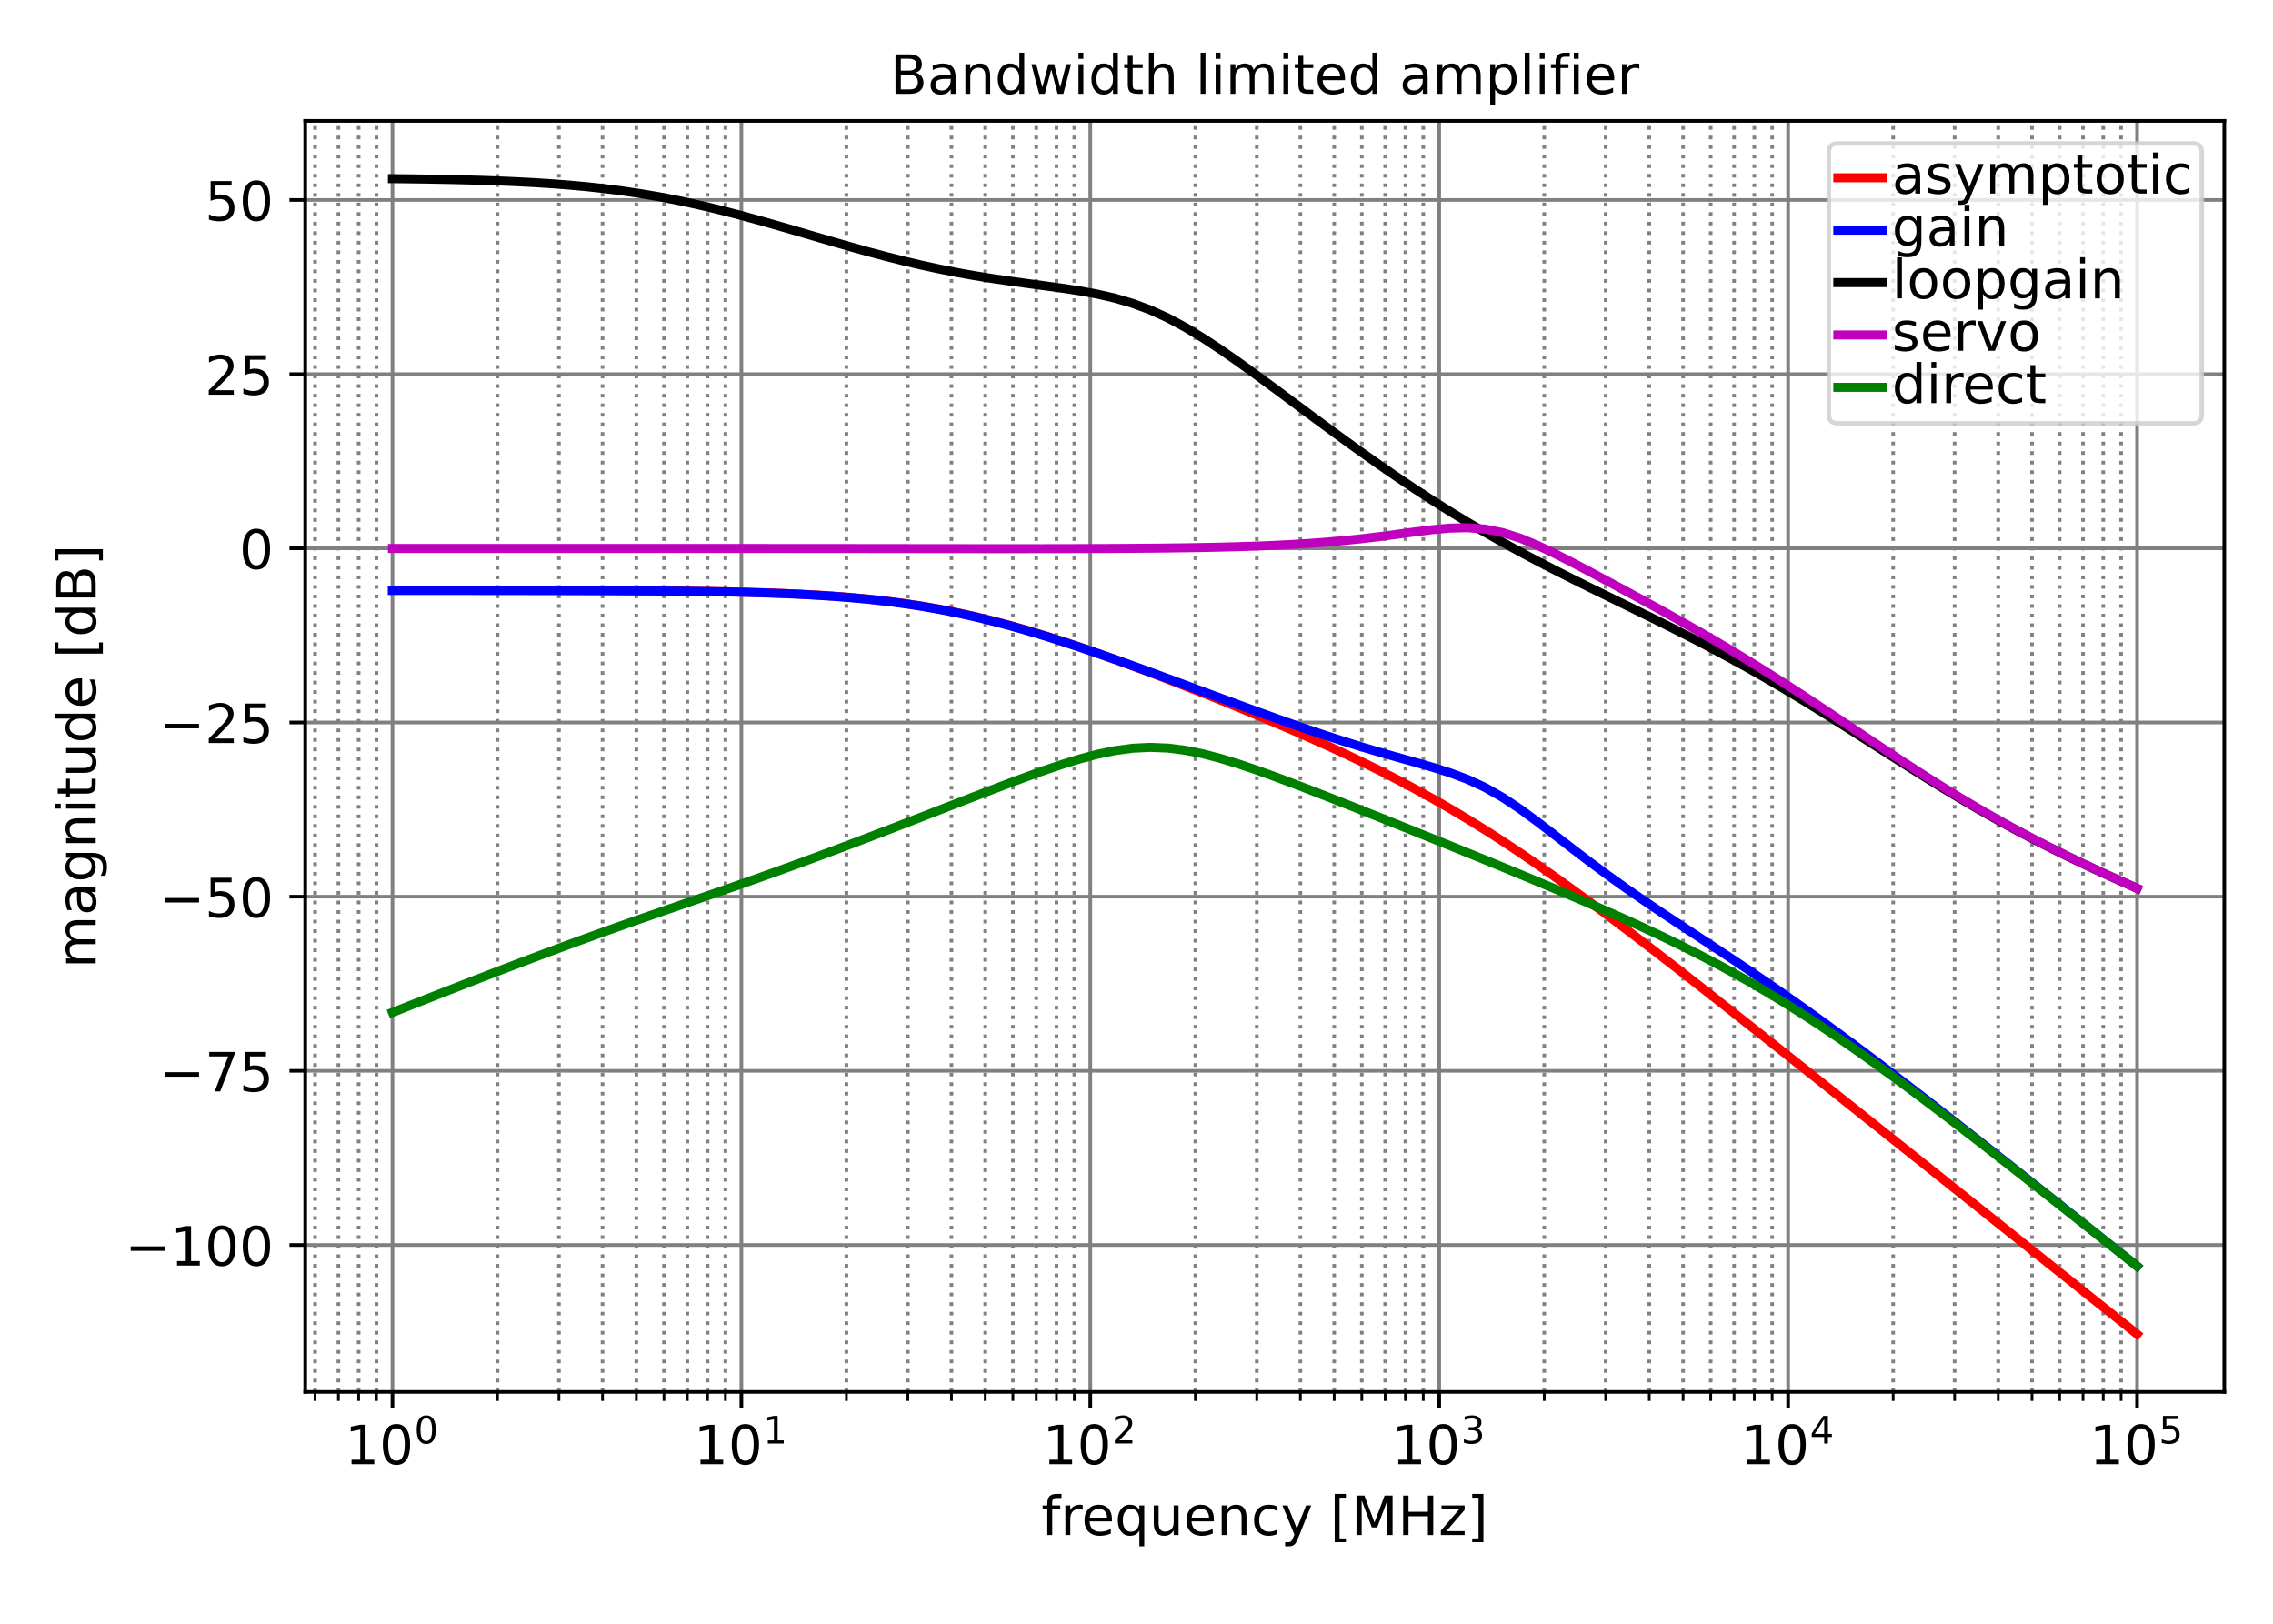 <?xml version="1.0" encoding="utf-8" standalone="no"?>
<!DOCTYPE svg PUBLIC "-//W3C//DTD SVG 1.1//EN"
  "http://www.w3.org/Graphics/SVG/1.1/DTD/svg11.dtd">
<!-- Created with matplotlib (https://matplotlib.org/) -->
<svg height="360pt" version="1.1" viewBox="0 0 504 360" width="504pt" xmlns="http://www.w3.org/2000/svg" xmlns:xlink="http://www.w3.org/1999/xlink">
 <defs>
  <style type="text/css">*{stroke-linecap:butt;stroke-linejoin:round;}</style>
 </defs>
 <g id="figure_1">
  <g id="patch_1">
   <path d="M 0 360 
L 504 360 
L 504 0 
L 0 0 
z
" style="fill:#ffffff;"/>
  </g>
  <g id="axes_1">
   <g id="patch_2">
    <path d="M 67.675 308.6 
L 493.2 308.6 
L 493.2 26.8 
L 67.675 26.8 
z
" style="fill:#ffffff;"/>
   </g>
   <g id="matplotlib.axis_1">
    <g id="xtick_1">
     <g id="line2d_1">
      <path clip-path="url(#pe671abb8fc)" d="M 87.017 308.6 
L 87.017 26.8 
" style="fill:none;stroke:#808080;stroke-linecap:square;stroke-width:0.8;"/>
     </g>
     <g id="line2d_2">
      <defs>
       <path d="M 0 0 
L 0 3.5 
" id="mee132d443f" style="stroke:#000000;stroke-width:0.8;"/>
      </defs>
      <g>
       <use style="stroke:#000000;stroke-width:0.8;" x="87.017" xlink:href="#mee132d443f" y="308.6"/>
      </g>
     </g>
     <g id="text_1">
      <!-- $\mathdefault{10^{0}}$ -->
      <g transform="translate(76.457 324.718)scale(0.12 -0.12)">
       <defs>
        <path d="M 12.406 8.297 
L 28.516 8.297 
L 28.516 63.922 
L 10.984 60.406 
L 10.984 69.391 
L 28.422 72.906 
L 38.281 72.906 
L 38.281 8.297 
L 54.391 8.297 
L 54.391 0 
L 12.406 0 
z
" id="DejaVuSans-49"/>
        <path d="M 31.781 66.406 
Q 24.172 66.406 20.328 58.906 
Q 16.5 51.422 16.5 36.375 
Q 16.5 21.391 20.328 13.891 
Q 24.172 6.391 31.781 6.391 
Q 39.453 6.391 43.281 13.891 
Q 47.125 21.391 47.125 36.375 
Q 47.125 51.422 43.281 58.906 
Q 39.453 66.406 31.781 66.406 
z
M 31.781 74.219 
Q 44.047 74.219 50.516 64.516 
Q 56.984 54.828 56.984 36.375 
Q 56.984 17.969 50.516 8.266 
Q 44.047 -1.422 31.781 -1.422 
Q 19.531 -1.422 13.062 8.266 
Q 6.594 17.969 6.594 36.375 
Q 6.594 54.828 13.062 64.516 
Q 19.531 74.219 31.781 74.219 
z
" id="DejaVuSans-48"/>
       </defs>
       <use transform="translate(0 0.766)" xlink:href="#DejaVuSans-49"/>
       <use transform="translate(63.623 0.766)" xlink:href="#DejaVuSans-48"/>
       <use transform="translate(128.203 39.047)scale(0.7)" xlink:href="#DejaVuSans-48"/>
      </g>
     </g>
    </g>
    <g id="xtick_2">
     <g id="line2d_3">
      <path clip-path="url(#pe671abb8fc)" d="M 164.385 308.6 
L 164.385 26.8 
" style="fill:none;stroke:#808080;stroke-linecap:square;stroke-width:0.8;"/>
     </g>
     <g id="line2d_4">
      <g>
       <use style="stroke:#000000;stroke-width:0.8;" x="164.385" xlink:href="#mee132d443f" y="308.6"/>
      </g>
     </g>
     <g id="text_2">
      <!-- $\mathdefault{10^{1}}$ -->
      <g transform="translate(153.825 324.718)scale(0.12 -0.12)">
       <use transform="translate(0 0.684)" xlink:href="#DejaVuSans-49"/>
       <use transform="translate(63.623 0.684)" xlink:href="#DejaVuSans-48"/>
       <use transform="translate(128.203 38.966)scale(0.7)" xlink:href="#DejaVuSans-49"/>
      </g>
     </g>
    </g>
    <g id="xtick_3">
     <g id="line2d_5">
      <path clip-path="url(#pe671abb8fc)" d="M 241.753 308.6 
L 241.753 26.8 
" style="fill:none;stroke:#808080;stroke-linecap:square;stroke-width:0.8;"/>
     </g>
     <g id="line2d_6">
      <g>
       <use style="stroke:#000000;stroke-width:0.8;" x="241.753" xlink:href="#mee132d443f" y="308.6"/>
      </g>
     </g>
     <g id="text_3">
      <!-- $\mathdefault{10^{2}}$ -->
      <g transform="translate(231.193 324.718)scale(0.12 -0.12)">
       <defs>
        <path d="M 19.188 8.297 
L 53.609 8.297 
L 53.609 0 
L 7.328 0 
L 7.328 8.297 
Q 12.938 14.109 22.625 23.891 
Q 32.328 33.688 34.812 36.531 
Q 39.547 41.844 41.422 45.531 
Q 43.312 49.219 43.312 52.781 
Q 43.312 58.594 39.234 62.25 
Q 35.156 65.922 28.609 65.922 
Q 23.969 65.922 18.812 64.312 
Q 13.672 62.703 7.812 59.422 
L 7.812 69.391 
Q 13.766 71.781 18.938 73 
Q 24.125 74.219 28.422 74.219 
Q 39.75 74.219 46.484 68.547 
Q 53.219 62.891 53.219 53.422 
Q 53.219 48.922 51.531 44.891 
Q 49.859 40.875 45.406 35.406 
Q 44.188 33.984 37.641 27.219 
Q 31.109 20.453 19.188 8.297 
z
" id="DejaVuSans-50"/>
       </defs>
       <use transform="translate(0 0.766)" xlink:href="#DejaVuSans-49"/>
       <use transform="translate(63.623 0.766)" xlink:href="#DejaVuSans-48"/>
       <use transform="translate(128.203 39.047)scale(0.7)" xlink:href="#DejaVuSans-50"/>
      </g>
     </g>
    </g>
    <g id="xtick_4">
     <g id="line2d_7">
      <path clip-path="url(#pe671abb8fc)" d="M 319.122 308.6 
L 319.122 26.8 
" style="fill:none;stroke:#808080;stroke-linecap:square;stroke-width:0.8;"/>
     </g>
     <g id="line2d_8">
      <g>
       <use style="stroke:#000000;stroke-width:0.8;" x="319.122" xlink:href="#mee132d443f" y="308.6"/>
      </g>
     </g>
     <g id="text_4">
      <!-- $\mathdefault{10^{3}}$ -->
      <g transform="translate(308.562 324.718)scale(0.12 -0.12)">
       <defs>
        <path d="M 40.578 39.312 
Q 47.656 37.797 51.625 33 
Q 55.609 28.219 55.609 21.188 
Q 55.609 10.406 48.188 4.484 
Q 40.766 -1.422 27.094 -1.422 
Q 22.516 -1.422 17.656 -0.516 
Q 12.797 0.391 7.625 2.203 
L 7.625 11.719 
Q 11.719 9.328 16.594 8.109 
Q 21.484 6.891 26.812 6.891 
Q 36.078 6.891 40.938 10.547 
Q 45.797 14.203 45.797 21.188 
Q 45.797 27.641 41.281 31.266 
Q 36.766 34.906 28.719 34.906 
L 20.219 34.906 
L 20.219 43.016 
L 29.109 43.016 
Q 36.375 43.016 40.234 45.922 
Q 44.094 48.828 44.094 54.297 
Q 44.094 59.906 40.109 62.906 
Q 36.141 65.922 28.719 65.922 
Q 24.656 65.922 20.016 65.031 
Q 15.375 64.156 9.812 62.312 
L 9.812 71.094 
Q 15.438 72.656 20.344 73.438 
Q 25.25 74.219 29.594 74.219 
Q 40.828 74.219 47.359 69.109 
Q 53.906 64.016 53.906 55.328 
Q 53.906 49.266 50.438 45.094 
Q 46.969 40.922 40.578 39.312 
z
" id="DejaVuSans-51"/>
       </defs>
       <use transform="translate(0 0.766)" xlink:href="#DejaVuSans-49"/>
       <use transform="translate(63.623 0.766)" xlink:href="#DejaVuSans-48"/>
       <use transform="translate(128.203 39.047)scale(0.7)" xlink:href="#DejaVuSans-51"/>
      </g>
     </g>
    </g>
    <g id="xtick_5">
     <g id="line2d_9">
      <path clip-path="url(#pe671abb8fc)" d="M 396.49 308.6 
L 396.49 26.8 
" style="fill:none;stroke:#808080;stroke-linecap:square;stroke-width:0.8;"/>
     </g>
     <g id="line2d_10">
      <g>
       <use style="stroke:#000000;stroke-width:0.8;" x="396.49" xlink:href="#mee132d443f" y="308.6"/>
      </g>
     </g>
     <g id="text_5">
      <!-- $\mathdefault{10^{4}}$ -->
      <g transform="translate(385.93 324.718)scale(0.12 -0.12)">
       <defs>
        <path d="M 37.797 64.312 
L 12.891 25.391 
L 37.797 25.391 
z
M 35.203 72.906 
L 47.609 72.906 
L 47.609 25.391 
L 58.016 25.391 
L 58.016 17.188 
L 47.609 17.188 
L 47.609 0 
L 37.797 0 
L 37.797 17.188 
L 4.891 17.188 
L 4.891 26.703 
z
" id="DejaVuSans-52"/>
       </defs>
       <use transform="translate(0 0.684)" xlink:href="#DejaVuSans-49"/>
       <use transform="translate(63.623 0.684)" xlink:href="#DejaVuSans-48"/>
       <use transform="translate(128.203 38.966)scale(0.7)" xlink:href="#DejaVuSans-52"/>
      </g>
     </g>
    </g>
    <g id="xtick_6">
     <g id="line2d_11">
      <path clip-path="url(#pe671abb8fc)" d="M 473.858 308.6 
L 473.858 26.8 
" style="fill:none;stroke:#808080;stroke-linecap:square;stroke-width:0.8;"/>
     </g>
     <g id="line2d_12">
      <g>
       <use style="stroke:#000000;stroke-width:0.8;" x="473.858" xlink:href="#mee132d443f" y="308.6"/>
      </g>
     </g>
     <g id="text_6">
      <!-- $\mathdefault{10^{5}}$ -->
      <g transform="translate(463.298 324.718)scale(0.12 -0.12)">
       <defs>
        <path d="M 10.797 72.906 
L 49.516 72.906 
L 49.516 64.594 
L 19.828 64.594 
L 19.828 46.734 
Q 21.969 47.469 24.109 47.828 
Q 26.266 48.188 28.422 48.188 
Q 40.625 48.188 47.75 41.5 
Q 54.891 34.812 54.891 23.391 
Q 54.891 11.625 47.562 5.094 
Q 40.234 -1.422 26.906 -1.422 
Q 22.312 -1.422 17.547 -0.641 
Q 12.797 0.141 7.719 1.703 
L 7.719 11.625 
Q 12.109 9.234 16.797 8.062 
Q 21.484 6.891 26.703 6.891 
Q 35.156 6.891 40.078 11.328 
Q 45.016 15.766 45.016 23.391 
Q 45.016 31 40.078 35.438 
Q 35.156 39.891 26.703 39.891 
Q 22.75 39.891 18.812 39.016 
Q 14.891 38.141 10.797 36.281 
z
" id="DejaVuSans-53"/>
       </defs>
       <use transform="translate(0 0.684)" xlink:href="#DejaVuSans-49"/>
       <use transform="translate(63.623 0.684)" xlink:href="#DejaVuSans-48"/>
       <use transform="translate(128.203 38.966)scale(0.7)" xlink:href="#DejaVuSans-53"/>
      </g>
     </g>
    </g>
    <g id="xtick_7">
     <g id="line2d_13">
      <path clip-path="url(#pe671abb8fc)" d="M 69.853 308.6 
L 69.853 26.8 
" style="fill:none;stroke:#808080;stroke-dasharray:0.8,1.32;stroke-dashoffset:0;stroke-width:0.8;"/>
     </g>
     <g id="line2d_14">
      <defs>
       <path d="M 0 0 
L 0 2 
" id="mf33f35cd74" style="stroke:#000000;stroke-width:0.6;"/>
      </defs>
      <g>
       <use style="stroke:#000000;stroke-width:0.6;" x="69.853" xlink:href="#mf33f35cd74" y="308.6"/>
      </g>
     </g>
    </g>
    <g id="xtick_8">
     <g id="line2d_15">
      <path clip-path="url(#pe671abb8fc)" d="M 75.033 308.6 
L 75.033 26.8 
" style="fill:none;stroke:#808080;stroke-dasharray:0.8,1.32;stroke-dashoffset:0;stroke-width:0.8;"/>
     </g>
     <g id="line2d_16">
      <g>
       <use style="stroke:#000000;stroke-width:0.6;" x="75.033" xlink:href="#mf33f35cd74" y="308.6"/>
      </g>
     </g>
    </g>
    <g id="xtick_9">
     <g id="line2d_17">
      <path clip-path="url(#pe671abb8fc)" d="M 79.519 308.6 
L 79.519 26.8 
" style="fill:none;stroke:#808080;stroke-dasharray:0.8,1.32;stroke-dashoffset:0;stroke-width:0.8;"/>
     </g>
     <g id="line2d_18">
      <g>
       <use style="stroke:#000000;stroke-width:0.6;" x="79.519" xlink:href="#mf33f35cd74" y="308.6"/>
      </g>
     </g>
    </g>
    <g id="xtick_10">
     <g id="line2d_19">
      <path clip-path="url(#pe671abb8fc)" d="M 83.477 308.6 
L 83.477 26.8 
" style="fill:none;stroke:#808080;stroke-dasharray:0.8,1.32;stroke-dashoffset:0;stroke-width:0.8;"/>
     </g>
     <g id="line2d_20">
      <g>
       <use style="stroke:#000000;stroke-width:0.6;" x="83.477" xlink:href="#mf33f35cd74" y="308.6"/>
      </g>
     </g>
    </g>
    <g id="xtick_11">
     <g id="line2d_21">
      <path clip-path="url(#pe671abb8fc)" d="M 110.307 308.6 
L 110.307 26.8 
" style="fill:none;stroke:#808080;stroke-dasharray:0.8,1.32;stroke-dashoffset:0;stroke-width:0.8;"/>
     </g>
     <g id="line2d_22">
      <g>
       <use style="stroke:#000000;stroke-width:0.6;" x="110.307" xlink:href="#mf33f35cd74" y="308.6"/>
      </g>
     </g>
    </g>
    <g id="xtick_12">
     <g id="line2d_23">
      <path clip-path="url(#pe671abb8fc)" d="M 123.931 308.6 
L 123.931 26.8 
" style="fill:none;stroke:#808080;stroke-dasharray:0.8,1.32;stroke-dashoffset:0;stroke-width:0.8;"/>
     </g>
     <g id="line2d_24">
      <g>
       <use style="stroke:#000000;stroke-width:0.6;" x="123.931" xlink:href="#mf33f35cd74" y="308.6"/>
      </g>
     </g>
    </g>
    <g id="xtick_13">
     <g id="line2d_25">
      <path clip-path="url(#pe671abb8fc)" d="M 133.597 308.6 
L 133.597 26.8 
" style="fill:none;stroke:#808080;stroke-dasharray:0.8,1.32;stroke-dashoffset:0;stroke-width:0.8;"/>
     </g>
     <g id="line2d_26">
      <g>
       <use style="stroke:#000000;stroke-width:0.6;" x="133.597" xlink:href="#mf33f35cd74" y="308.6"/>
      </g>
     </g>
    </g>
    <g id="xtick_14">
     <g id="line2d_27">
      <path clip-path="url(#pe671abb8fc)" d="M 141.095 308.6 
L 141.095 26.8 
" style="fill:none;stroke:#808080;stroke-dasharray:0.8,1.32;stroke-dashoffset:0;stroke-width:0.8;"/>
     </g>
     <g id="line2d_28">
      <g>
       <use style="stroke:#000000;stroke-width:0.6;" x="141.095" xlink:href="#mf33f35cd74" y="308.6"/>
      </g>
     </g>
    </g>
    <g id="xtick_15">
     <g id="line2d_29">
      <path clip-path="url(#pe671abb8fc)" d="M 147.221 308.6 
L 147.221 26.8 
" style="fill:none;stroke:#808080;stroke-dasharray:0.8,1.32;stroke-dashoffset:0;stroke-width:0.8;"/>
     </g>
     <g id="line2d_30">
      <g>
       <use style="stroke:#000000;stroke-width:0.6;" x="147.221" xlink:href="#mf33f35cd74" y="308.6"/>
      </g>
     </g>
    </g>
    <g id="xtick_16">
     <g id="line2d_31">
      <path clip-path="url(#pe671abb8fc)" d="M 152.401 308.6 
L 152.401 26.8 
" style="fill:none;stroke:#808080;stroke-dasharray:0.8,1.32;stroke-dashoffset:0;stroke-width:0.8;"/>
     </g>
     <g id="line2d_32">
      <g>
       <use style="stroke:#000000;stroke-width:0.6;" x="152.401" xlink:href="#mf33f35cd74" y="308.6"/>
      </g>
     </g>
    </g>
    <g id="xtick_17">
     <g id="line2d_33">
      <path clip-path="url(#pe671abb8fc)" d="M 156.887 308.6 
L 156.887 26.8 
" style="fill:none;stroke:#808080;stroke-dasharray:0.8,1.32;stroke-dashoffset:0;stroke-width:0.8;"/>
     </g>
     <g id="line2d_34">
      <g>
       <use style="stroke:#000000;stroke-width:0.6;" x="156.887" xlink:href="#mf33f35cd74" y="308.6"/>
      </g>
     </g>
    </g>
    <g id="xtick_18">
     <g id="line2d_35">
      <path clip-path="url(#pe671abb8fc)" d="M 160.845 308.6 
L 160.845 26.8 
" style="fill:none;stroke:#808080;stroke-dasharray:0.8,1.32;stroke-dashoffset:0;stroke-width:0.8;"/>
     </g>
     <g id="line2d_36">
      <g>
       <use style="stroke:#000000;stroke-width:0.6;" x="160.845" xlink:href="#mf33f35cd74" y="308.6"/>
      </g>
     </g>
    </g>
    <g id="xtick_19">
     <g id="line2d_37">
      <path clip-path="url(#pe671abb8fc)" d="M 187.675 308.6 
L 187.675 26.8 
" style="fill:none;stroke:#808080;stroke-dasharray:0.8,1.32;stroke-dashoffset:0;stroke-width:0.8;"/>
     </g>
     <g id="line2d_38">
      <g>
       <use style="stroke:#000000;stroke-width:0.6;" x="187.675" xlink:href="#mf33f35cd74" y="308.6"/>
      </g>
     </g>
    </g>
    <g id="xtick_20">
     <g id="line2d_39">
      <path clip-path="url(#pe671abb8fc)" d="M 201.299 308.6 
L 201.299 26.8 
" style="fill:none;stroke:#808080;stroke-dasharray:0.8,1.32;stroke-dashoffset:0;stroke-width:0.8;"/>
     </g>
     <g id="line2d_40">
      <g>
       <use style="stroke:#000000;stroke-width:0.6;" x="201.299" xlink:href="#mf33f35cd74" y="308.6"/>
      </g>
     </g>
    </g>
    <g id="xtick_21">
     <g id="line2d_41">
      <path clip-path="url(#pe671abb8fc)" d="M 210.966 308.6 
L 210.966 26.8 
" style="fill:none;stroke:#808080;stroke-dasharray:0.8,1.32;stroke-dashoffset:0;stroke-width:0.8;"/>
     </g>
     <g id="line2d_42">
      <g>
       <use style="stroke:#000000;stroke-width:0.6;" x="210.966" xlink:href="#mf33f35cd74" y="308.6"/>
      </g>
     </g>
    </g>
    <g id="xtick_22">
     <g id="line2d_43">
      <path clip-path="url(#pe671abb8fc)" d="M 218.463 308.6 
L 218.463 26.8 
" style="fill:none;stroke:#808080;stroke-dasharray:0.8,1.32;stroke-dashoffset:0;stroke-width:0.8;"/>
     </g>
     <g id="line2d_44">
      <g>
       <use style="stroke:#000000;stroke-width:0.6;" x="218.463" xlink:href="#mf33f35cd74" y="308.6"/>
      </g>
     </g>
    </g>
    <g id="xtick_23">
     <g id="line2d_45">
      <path clip-path="url(#pe671abb8fc)" d="M 224.589 308.6 
L 224.589 26.8 
" style="fill:none;stroke:#808080;stroke-dasharray:0.8,1.32;stroke-dashoffset:0;stroke-width:0.8;"/>
     </g>
     <g id="line2d_46">
      <g>
       <use style="stroke:#000000;stroke-width:0.6;" x="224.589" xlink:href="#mf33f35cd74" y="308.6"/>
      </g>
     </g>
    </g>
    <g id="xtick_24">
     <g id="line2d_47">
      <path clip-path="url(#pe671abb8fc)" d="M 229.769 308.6 
L 229.769 26.8 
" style="fill:none;stroke:#808080;stroke-dasharray:0.8,1.32;stroke-dashoffset:0;stroke-width:0.8;"/>
     </g>
     <g id="line2d_48">
      <g>
       <use style="stroke:#000000;stroke-width:0.6;" x="229.769" xlink:href="#mf33f35cd74" y="308.6"/>
      </g>
     </g>
    </g>
    <g id="xtick_25">
     <g id="line2d_49">
      <path clip-path="url(#pe671abb8fc)" d="M 234.256 308.6 
L 234.256 26.8 
" style="fill:none;stroke:#808080;stroke-dasharray:0.8,1.32;stroke-dashoffset:0;stroke-width:0.8;"/>
     </g>
     <g id="line2d_50">
      <g>
       <use style="stroke:#000000;stroke-width:0.6;" x="234.256" xlink:href="#mf33f35cd74" y="308.6"/>
      </g>
     </g>
    </g>
    <g id="xtick_26">
     <g id="line2d_51">
      <path clip-path="url(#pe671abb8fc)" d="M 238.213 308.6 
L 238.213 26.8 
" style="fill:none;stroke:#808080;stroke-dasharray:0.8,1.32;stroke-dashoffset:0;stroke-width:0.8;"/>
     </g>
     <g id="line2d_52">
      <g>
       <use style="stroke:#000000;stroke-width:0.6;" x="238.213" xlink:href="#mf33f35cd74" y="308.6"/>
      </g>
     </g>
    </g>
    <g id="xtick_27">
     <g id="line2d_53">
      <path clip-path="url(#pe671abb8fc)" d="M 265.044 308.6 
L 265.044 26.8 
" style="fill:none;stroke:#808080;stroke-dasharray:0.8,1.32;stroke-dashoffset:0;stroke-width:0.8;"/>
     </g>
     <g id="line2d_54">
      <g>
       <use style="stroke:#000000;stroke-width:0.6;" x="265.044" xlink:href="#mf33f35cd74" y="308.6"/>
      </g>
     </g>
    </g>
    <g id="xtick_28">
     <g id="line2d_55">
      <path clip-path="url(#pe671abb8fc)" d="M 278.667 308.6 
L 278.667 26.8 
" style="fill:none;stroke:#808080;stroke-dasharray:0.8,1.32;stroke-dashoffset:0;stroke-width:0.8;"/>
     </g>
     <g id="line2d_56">
      <g>
       <use style="stroke:#000000;stroke-width:0.6;" x="278.667" xlink:href="#mf33f35cd74" y="308.6"/>
      </g>
     </g>
    </g>
    <g id="xtick_29">
     <g id="line2d_57">
      <path clip-path="url(#pe671abb8fc)" d="M 288.334 308.6 
L 288.334 26.8 
" style="fill:none;stroke:#808080;stroke-dasharray:0.8,1.32;stroke-dashoffset:0;stroke-width:0.8;"/>
     </g>
     <g id="line2d_58">
      <g>
       <use style="stroke:#000000;stroke-width:0.6;" x="288.334" xlink:href="#mf33f35cd74" y="308.6"/>
      </g>
     </g>
    </g>
    <g id="xtick_30">
     <g id="line2d_59">
      <path clip-path="url(#pe671abb8fc)" d="M 295.831 308.6 
L 295.831 26.8 
" style="fill:none;stroke:#808080;stroke-dasharray:0.8,1.32;stroke-dashoffset:0;stroke-width:0.8;"/>
     </g>
     <g id="line2d_60">
      <g>
       <use style="stroke:#000000;stroke-width:0.6;" x="295.831" xlink:href="#mf33f35cd74" y="308.6"/>
      </g>
     </g>
    </g>
    <g id="xtick_31">
     <g id="line2d_61">
      <path clip-path="url(#pe671abb8fc)" d="M 301.958 308.6 
L 301.958 26.8 
" style="fill:none;stroke:#808080;stroke-dasharray:0.8,1.32;stroke-dashoffset:0;stroke-width:0.8;"/>
     </g>
     <g id="line2d_62">
      <g>
       <use style="stroke:#000000;stroke-width:0.6;" x="301.958" xlink:href="#mf33f35cd74" y="308.6"/>
      </g>
     </g>
    </g>
    <g id="xtick_32">
     <g id="line2d_63">
      <path clip-path="url(#pe671abb8fc)" d="M 307.137 308.6 
L 307.137 26.8 
" style="fill:none;stroke:#808080;stroke-dasharray:0.8,1.32;stroke-dashoffset:0;stroke-width:0.8;"/>
     </g>
     <g id="line2d_64">
      <g>
       <use style="stroke:#000000;stroke-width:0.6;" x="307.137" xlink:href="#mf33f35cd74" y="308.6"/>
      </g>
     </g>
    </g>
    <g id="xtick_33">
     <g id="line2d_65">
      <path clip-path="url(#pe671abb8fc)" d="M 311.624 308.6 
L 311.624 26.8 
" style="fill:none;stroke:#808080;stroke-dasharray:0.8,1.32;stroke-dashoffset:0;stroke-width:0.8;"/>
     </g>
     <g id="line2d_66">
      <g>
       <use style="stroke:#000000;stroke-width:0.6;" x="311.624" xlink:href="#mf33f35cd74" y="308.6"/>
      </g>
     </g>
    </g>
    <g id="xtick_34">
     <g id="line2d_67">
      <path clip-path="url(#pe671abb8fc)" d="M 315.581 308.6 
L 315.581 26.8 
" style="fill:none;stroke:#808080;stroke-dasharray:0.8,1.32;stroke-dashoffset:0;stroke-width:0.8;"/>
     </g>
     <g id="line2d_68">
      <g>
       <use style="stroke:#000000;stroke-width:0.6;" x="315.581" xlink:href="#mf33f35cd74" y="308.6"/>
      </g>
     </g>
    </g>
    <g id="xtick_35">
     <g id="line2d_69">
      <path clip-path="url(#pe671abb8fc)" d="M 342.412 308.6 
L 342.412 26.8 
" style="fill:none;stroke:#808080;stroke-dasharray:0.8,1.32;stroke-dashoffset:0;stroke-width:0.8;"/>
     </g>
     <g id="line2d_70">
      <g>
       <use style="stroke:#000000;stroke-width:0.6;" x="342.412" xlink:href="#mf33f35cd74" y="308.6"/>
      </g>
     </g>
    </g>
    <g id="xtick_36">
     <g id="line2d_71">
      <path clip-path="url(#pe671abb8fc)" d="M 356.036 308.6 
L 356.036 26.8 
" style="fill:none;stroke:#808080;stroke-dasharray:0.8,1.32;stroke-dashoffset:0;stroke-width:0.8;"/>
     </g>
     <g id="line2d_72">
      <g>
       <use style="stroke:#000000;stroke-width:0.6;" x="356.036" xlink:href="#mf33f35cd74" y="308.6"/>
      </g>
     </g>
    </g>
    <g id="xtick_37">
     <g id="line2d_73">
      <path clip-path="url(#pe671abb8fc)" d="M 365.702 308.6 
L 365.702 26.8 
" style="fill:none;stroke:#808080;stroke-dasharray:0.8,1.32;stroke-dashoffset:0;stroke-width:0.8;"/>
     </g>
     <g id="line2d_74">
      <g>
       <use style="stroke:#000000;stroke-width:0.6;" x="365.702" xlink:href="#mf33f35cd74" y="308.6"/>
      </g>
     </g>
    </g>
    <g id="xtick_38">
     <g id="line2d_75">
      <path clip-path="url(#pe671abb8fc)" d="M 373.2 308.6 
L 373.2 26.8 
" style="fill:none;stroke:#808080;stroke-dasharray:0.8,1.32;stroke-dashoffset:0;stroke-width:0.8;"/>
     </g>
     <g id="line2d_76">
      <g>
       <use style="stroke:#000000;stroke-width:0.6;" x="373.2" xlink:href="#mf33f35cd74" y="308.6"/>
      </g>
     </g>
    </g>
    <g id="xtick_39">
     <g id="line2d_77">
      <path clip-path="url(#pe671abb8fc)" d="M 379.326 308.6 
L 379.326 26.8 
" style="fill:none;stroke:#808080;stroke-dasharray:0.8,1.32;stroke-dashoffset:0;stroke-width:0.8;"/>
     </g>
     <g id="line2d_78">
      <g>
       <use style="stroke:#000000;stroke-width:0.6;" x="379.326" xlink:href="#mf33f35cd74" y="308.6"/>
      </g>
     </g>
    </g>
    <g id="xtick_40">
     <g id="line2d_79">
      <path clip-path="url(#pe671abb8fc)" d="M 384.505 308.6 
L 384.505 26.8 
" style="fill:none;stroke:#808080;stroke-dasharray:0.8,1.32;stroke-dashoffset:0;stroke-width:0.8;"/>
     </g>
     <g id="line2d_80">
      <g>
       <use style="stroke:#000000;stroke-width:0.6;" x="384.505" xlink:href="#mf33f35cd74" y="308.6"/>
      </g>
     </g>
    </g>
    <g id="xtick_41">
     <g id="line2d_81">
      <path clip-path="url(#pe671abb8fc)" d="M 388.992 308.6 
L 388.992 26.8 
" style="fill:none;stroke:#808080;stroke-dasharray:0.8,1.32;stroke-dashoffset:0;stroke-width:0.8;"/>
     </g>
     <g id="line2d_82">
      <g>
       <use style="stroke:#000000;stroke-width:0.6;" x="388.992" xlink:href="#mf33f35cd74" y="308.6"/>
      </g>
     </g>
    </g>
    <g id="xtick_42">
     <g id="line2d_83">
      <path clip-path="url(#pe671abb8fc)" d="M 392.95 308.6 
L 392.95 26.8 
" style="fill:none;stroke:#808080;stroke-dasharray:0.8,1.32;stroke-dashoffset:0;stroke-width:0.8;"/>
     </g>
     <g id="line2d_84">
      <g>
       <use style="stroke:#000000;stroke-width:0.6;" x="392.95" xlink:href="#mf33f35cd74" y="308.6"/>
      </g>
     </g>
    </g>
    <g id="xtick_43">
     <g id="line2d_85">
      <path clip-path="url(#pe671abb8fc)" d="M 419.78 308.6 
L 419.78 26.8 
" style="fill:none;stroke:#808080;stroke-dasharray:0.8,1.32;stroke-dashoffset:0;stroke-width:0.8;"/>
     </g>
     <g id="line2d_86">
      <g>
       <use style="stroke:#000000;stroke-width:0.6;" x="419.78" xlink:href="#mf33f35cd74" y="308.6"/>
      </g>
     </g>
    </g>
    <g id="xtick_44">
     <g id="line2d_87">
      <path clip-path="url(#pe671abb8fc)" d="M 433.404 308.6 
L 433.404 26.8 
" style="fill:none;stroke:#808080;stroke-dasharray:0.8,1.32;stroke-dashoffset:0;stroke-width:0.8;"/>
     </g>
     <g id="line2d_88">
      <g>
       <use style="stroke:#000000;stroke-width:0.6;" x="433.404" xlink:href="#mf33f35cd74" y="308.6"/>
      </g>
     </g>
    </g>
    <g id="xtick_45">
     <g id="line2d_89">
      <path clip-path="url(#pe671abb8fc)" d="M 443.07 308.6 
L 443.07 26.8 
" style="fill:none;stroke:#808080;stroke-dasharray:0.8,1.32;stroke-dashoffset:0;stroke-width:0.8;"/>
     </g>
     <g id="line2d_90">
      <g>
       <use style="stroke:#000000;stroke-width:0.6;" x="443.07" xlink:href="#mf33f35cd74" y="308.6"/>
      </g>
     </g>
    </g>
    <g id="xtick_46">
     <g id="line2d_91">
      <path clip-path="url(#pe671abb8fc)" d="M 450.568 308.6 
L 450.568 26.8 
" style="fill:none;stroke:#808080;stroke-dasharray:0.8,1.32;stroke-dashoffset:0;stroke-width:0.8;"/>
     </g>
     <g id="line2d_92">
      <g>
       <use style="stroke:#000000;stroke-width:0.6;" x="450.568" xlink:href="#mf33f35cd74" y="308.6"/>
      </g>
     </g>
    </g>
    <g id="xtick_47">
     <g id="line2d_93">
      <path clip-path="url(#pe671abb8fc)" d="M 456.694 308.6 
L 456.694 26.8 
" style="fill:none;stroke:#808080;stroke-dasharray:0.8,1.32;stroke-dashoffset:0;stroke-width:0.8;"/>
     </g>
     <g id="line2d_94">
      <g>
       <use style="stroke:#000000;stroke-width:0.6;" x="456.694" xlink:href="#mf33f35cd74" y="308.6"/>
      </g>
     </g>
    </g>
    <g id="xtick_48">
     <g id="line2d_95">
      <path clip-path="url(#pe671abb8fc)" d="M 461.873 308.6 
L 461.873 26.8 
" style="fill:none;stroke:#808080;stroke-dasharray:0.8,1.32;stroke-dashoffset:0;stroke-width:0.8;"/>
     </g>
     <g id="line2d_96">
      <g>
       <use style="stroke:#000000;stroke-width:0.6;" x="461.873" xlink:href="#mf33f35cd74" y="308.6"/>
      </g>
     </g>
    </g>
    <g id="xtick_49">
     <g id="line2d_97">
      <path clip-path="url(#pe671abb8fc)" d="M 466.36 308.6 
L 466.36 26.8 
" style="fill:none;stroke:#808080;stroke-dasharray:0.8,1.32;stroke-dashoffset:0;stroke-width:0.8;"/>
     </g>
     <g id="line2d_98">
      <g>
       <use style="stroke:#000000;stroke-width:0.6;" x="466.36" xlink:href="#mf33f35cd74" y="308.6"/>
      </g>
     </g>
    </g>
    <g id="xtick_50">
     <g id="line2d_99">
      <path clip-path="url(#pe671abb8fc)" d="M 470.318 308.6 
L 470.318 26.8 
" style="fill:none;stroke:#808080;stroke-dasharray:0.8,1.32;stroke-dashoffset:0;stroke-width:0.8;"/>
     </g>
     <g id="line2d_100">
      <g>
       <use style="stroke:#000000;stroke-width:0.6;" x="470.318" xlink:href="#mf33f35cd74" y="308.6"/>
      </g>
     </g>
    </g>
    <g id="text_7">
     <!-- frequency [MHz] -->
     <g transform="translate(230.919 340.332)scale(0.12 -0.12)">
      <defs>
       <path d="M 37.109 75.984 
L 37.109 68.5 
L 28.516 68.5 
Q 23.688 68.5 21.797 66.547 
Q 19.922 64.594 19.922 59.516 
L 19.922 54.688 
L 34.719 54.688 
L 34.719 47.703 
L 19.922 47.703 
L 19.922 0 
L 10.891 0 
L 10.891 47.703 
L 2.297 47.703 
L 2.297 54.688 
L 10.891 54.688 
L 10.891 58.5 
Q 10.891 67.625 15.141 71.797 
Q 19.391 75.984 28.609 75.984 
z
" id="DejaVuSans-102"/>
       <path d="M 41.109 46.297 
Q 39.594 47.172 37.812 47.578 
Q 36.031 48 33.891 48 
Q 26.266 48 22.188 43.047 
Q 18.109 38.094 18.109 28.812 
L 18.109 0 
L 9.078 0 
L 9.078 54.688 
L 18.109 54.688 
L 18.109 46.188 
Q 20.953 51.172 25.484 53.578 
Q 30.031 56 36.531 56 
Q 37.453 56 38.578 55.875 
Q 39.703 55.766 41.062 55.516 
z
" id="DejaVuSans-114"/>
       <path d="M 56.203 29.594 
L 56.203 25.203 
L 14.891 25.203 
Q 15.484 15.922 20.484 11.062 
Q 25.484 6.203 34.422 6.203 
Q 39.594 6.203 44.453 7.469 
Q 49.312 8.734 54.109 11.281 
L 54.109 2.781 
Q 49.266 0.734 44.188 -0.344 
Q 39.109 -1.422 33.891 -1.422 
Q 20.797 -1.422 13.156 6.188 
Q 5.516 13.812 5.516 26.812 
Q 5.516 40.234 12.766 48.109 
Q 20.016 56 32.328 56 
Q 43.359 56 49.781 48.891 
Q 56.203 41.797 56.203 29.594 
z
M 47.219 32.234 
Q 47.125 39.594 43.094 43.984 
Q 39.062 48.391 32.422 48.391 
Q 24.906 48.391 20.391 44.141 
Q 15.875 39.891 15.188 32.172 
z
" id="DejaVuSans-101"/>
       <path d="M 14.797 27.297 
Q 14.797 17.391 18.875 11.75 
Q 22.953 6.109 30.078 6.109 
Q 37.203 6.109 41.297 11.75 
Q 45.406 17.391 45.406 27.297 
Q 45.406 37.203 41.297 42.844 
Q 37.203 48.484 30.078 48.484 
Q 22.953 48.484 18.875 42.844 
Q 14.797 37.203 14.797 27.297 
z
M 45.406 8.203 
Q 42.578 3.328 38.25 0.953 
Q 33.938 -1.422 27.875 -1.422 
Q 17.969 -1.422 11.734 6.484 
Q 5.516 14.406 5.516 27.297 
Q 5.516 40.188 11.734 48.094 
Q 17.969 56 27.875 56 
Q 33.938 56 38.25 53.625 
Q 42.578 51.266 45.406 46.391 
L 45.406 54.688 
L 54.391 54.688 
L 54.391 -20.797 
L 45.406 -20.797 
z
" id="DejaVuSans-113"/>
       <path d="M 8.5 21.578 
L 8.5 54.688 
L 17.484 54.688 
L 17.484 21.922 
Q 17.484 14.156 20.5 10.266 
Q 23.531 6.391 29.594 6.391 
Q 36.859 6.391 41.078 11.031 
Q 45.312 15.672 45.312 23.688 
L 45.312 54.688 
L 54.297 54.688 
L 54.297 0 
L 45.312 0 
L 45.312 8.406 
Q 42.047 3.422 37.719 1 
Q 33.406 -1.422 27.688 -1.422 
Q 18.266 -1.422 13.375 4.438 
Q 8.5 10.297 8.5 21.578 
z
M 31.109 56 
z
" id="DejaVuSans-117"/>
       <path d="M 54.891 33.016 
L 54.891 0 
L 45.906 0 
L 45.906 32.719 
Q 45.906 40.484 42.875 44.328 
Q 39.844 48.188 33.797 48.188 
Q 26.516 48.188 22.312 43.547 
Q 18.109 38.922 18.109 30.906 
L 18.109 0 
L 9.078 0 
L 9.078 54.688 
L 18.109 54.688 
L 18.109 46.188 
Q 21.344 51.125 25.703 53.562 
Q 30.078 56 35.797 56 
Q 45.219 56 50.047 50.172 
Q 54.891 44.344 54.891 33.016 
z
" id="DejaVuSans-110"/>
       <path d="M 48.781 52.594 
L 48.781 44.188 
Q 44.969 46.297 41.141 47.344 
Q 37.312 48.391 33.406 48.391 
Q 24.656 48.391 19.812 42.844 
Q 14.984 37.312 14.984 27.297 
Q 14.984 17.281 19.812 11.734 
Q 24.656 6.203 33.406 6.203 
Q 37.312 6.203 41.141 7.25 
Q 44.969 8.297 48.781 10.406 
L 48.781 2.094 
Q 45.016 0.344 40.984 -0.531 
Q 36.969 -1.422 32.422 -1.422 
Q 20.062 -1.422 12.781 6.344 
Q 5.516 14.109 5.516 27.297 
Q 5.516 40.672 12.859 48.328 
Q 20.219 56 33.016 56 
Q 37.156 56 41.109 55.141 
Q 45.062 54.297 48.781 52.594 
z
" id="DejaVuSans-99"/>
       <path d="M 32.172 -5.078 
Q 28.375 -14.844 24.75 -17.812 
Q 21.141 -20.797 15.094 -20.797 
L 7.906 -20.797 
L 7.906 -13.281 
L 13.188 -13.281 
Q 16.891 -13.281 18.938 -11.516 
Q 21 -9.766 23.484 -3.219 
L 25.094 0.875 
L 2.984 54.688 
L 12.5 54.688 
L 29.594 11.922 
L 46.688 54.688 
L 56.203 54.688 
z
" id="DejaVuSans-121"/>
       <path id="DejaVuSans-32"/>
       <path d="M 8.594 75.984 
L 29.297 75.984 
L 29.297 69 
L 17.578 69 
L 17.578 -6.203 
L 29.297 -6.203 
L 29.297 -13.188 
L 8.594 -13.188 
z
" id="DejaVuSans-91"/>
       <path d="M 9.812 72.906 
L 24.516 72.906 
L 43.109 23.297 
L 61.812 72.906 
L 76.516 72.906 
L 76.516 0 
L 66.891 0 
L 66.891 64.016 
L 48.094 14.016 
L 38.188 14.016 
L 19.391 64.016 
L 19.391 0 
L 9.812 0 
z
" id="DejaVuSans-77"/>
       <path d="M 9.812 72.906 
L 19.672 72.906 
L 19.672 43.016 
L 55.516 43.016 
L 55.516 72.906 
L 65.375 72.906 
L 65.375 0 
L 55.516 0 
L 55.516 34.719 
L 19.672 34.719 
L 19.672 0 
L 9.812 0 
z
" id="DejaVuSans-72"/>
       <path d="M 5.516 54.688 
L 48.188 54.688 
L 48.188 46.484 
L 14.406 7.172 
L 48.188 7.172 
L 48.188 0 
L 4.297 0 
L 4.297 8.203 
L 38.094 47.516 
L 5.516 47.516 
z
" id="DejaVuSans-122"/>
       <path d="M 30.422 75.984 
L 30.422 -13.188 
L 9.719 -13.188 
L 9.719 -6.203 
L 21.391 -6.203 
L 21.391 69 
L 9.719 69 
L 9.719 75.984 
z
" id="DejaVuSans-93"/>
      </defs>
      <use xlink:href="#DejaVuSans-102"/>
      <use x="35.205" xlink:href="#DejaVuSans-114"/>
      <use x="74.068" xlink:href="#DejaVuSans-101"/>
      <use x="135.592" xlink:href="#DejaVuSans-113"/>
      <use x="199.068" xlink:href="#DejaVuSans-117"/>
      <use x="262.447" xlink:href="#DejaVuSans-101"/>
      <use x="323.971" xlink:href="#DejaVuSans-110"/>
      <use x="387.35" xlink:href="#DejaVuSans-99"/>
      <use x="442.33" xlink:href="#DejaVuSans-121"/>
      <use x="501.51" xlink:href="#DejaVuSans-32"/>
      <use x="533.297" xlink:href="#DejaVuSans-91"/>
      <use x="572.311" xlink:href="#DejaVuSans-77"/>
      <use x="658.59" xlink:href="#DejaVuSans-72"/>
      <use x="733.785" xlink:href="#DejaVuSans-122"/>
      <use x="786.275" xlink:href="#DejaVuSans-93"/>
     </g>
    </g>
   </g>
   <g id="matplotlib.axis_2">
    <g id="ytick_1">
     <g id="line2d_101">
      <path clip-path="url(#pe671abb8fc)" d="M 67.675 276.03 
L 493.2 276.03 
" style="fill:none;stroke:#808080;stroke-linecap:square;stroke-width:0.8;"/>
     </g>
     <g id="line2d_102">
      <defs>
       <path d="M 0 0 
L -3.5 0 
" id="meec59554fe" style="stroke:#000000;stroke-width:0.8;"/>
      </defs>
      <g>
       <use style="stroke:#000000;stroke-width:0.8;" x="67.675" xlink:href="#meec59554fe" y="276.03"/>
      </g>
     </g>
     <g id="text_8">
      <!-- −100 -->
      <g transform="translate(27.714 280.589)scale(0.12 -0.12)">
       <defs>
        <path d="M 10.594 35.5 
L 73.188 35.5 
L 73.188 27.203 
L 10.594 27.203 
z
" id="DejaVuSans-8722"/>
       </defs>
       <use xlink:href="#DejaVuSans-8722"/>
       <use x="83.789" xlink:href="#DejaVuSans-49"/>
       <use x="147.412" xlink:href="#DejaVuSans-48"/>
       <use x="211.035" xlink:href="#DejaVuSans-48"/>
      </g>
     </g>
    </g>
    <g id="ytick_2">
     <g id="line2d_103">
      <path clip-path="url(#pe671abb8fc)" d="M 67.675 237.414 
L 493.2 237.414 
" style="fill:none;stroke:#808080;stroke-linecap:square;stroke-width:0.8;"/>
     </g>
     <g id="line2d_104">
      <g>
       <use style="stroke:#000000;stroke-width:0.8;" x="67.675" xlink:href="#meec59554fe" y="237.414"/>
      </g>
     </g>
     <g id="text_9">
      <!-- −75 -->
      <g transform="translate(35.349 241.973)scale(0.12 -0.12)">
       <defs>
        <path d="M 8.203 72.906 
L 55.078 72.906 
L 55.078 68.703 
L 28.609 0 
L 18.312 0 
L 43.219 64.594 
L 8.203 64.594 
z
" id="DejaVuSans-55"/>
       </defs>
       <use xlink:href="#DejaVuSans-8722"/>
       <use x="83.789" xlink:href="#DejaVuSans-55"/>
       <use x="147.412" xlink:href="#DejaVuSans-53"/>
      </g>
     </g>
    </g>
    <g id="ytick_3">
     <g id="line2d_105">
      <path clip-path="url(#pe671abb8fc)" d="M 67.675 198.797 
L 493.2 198.797 
" style="fill:none;stroke:#808080;stroke-linecap:square;stroke-width:0.8;"/>
     </g>
     <g id="line2d_106">
      <g>
       <use style="stroke:#000000;stroke-width:0.8;" x="67.675" xlink:href="#meec59554fe" y="198.797"/>
      </g>
     </g>
     <g id="text_10">
      <!-- −50 -->
      <g transform="translate(35.349 203.357)scale(0.12 -0.12)">
       <use xlink:href="#DejaVuSans-8722"/>
       <use x="83.789" xlink:href="#DejaVuSans-53"/>
       <use x="147.412" xlink:href="#DejaVuSans-48"/>
      </g>
     </g>
    </g>
    <g id="ytick_4">
     <g id="line2d_107">
      <path clip-path="url(#pe671abb8fc)" d="M 67.675 160.181 
L 493.2 160.181 
" style="fill:none;stroke:#808080;stroke-linecap:square;stroke-width:0.8;"/>
     </g>
     <g id="line2d_108">
      <g>
       <use style="stroke:#000000;stroke-width:0.8;" x="67.675" xlink:href="#meec59554fe" y="160.181"/>
      </g>
     </g>
     <g id="text_11">
      <!-- −25 -->
      <g transform="translate(35.349 164.74)scale(0.12 -0.12)">
       <use xlink:href="#DejaVuSans-8722"/>
       <use x="83.789" xlink:href="#DejaVuSans-50"/>
       <use x="147.412" xlink:href="#DejaVuSans-53"/>
      </g>
     </g>
    </g>
    <g id="ytick_5">
     <g id="line2d_109">
      <path clip-path="url(#pe671abb8fc)" d="M 67.675 121.565 
L 493.2 121.565 
" style="fill:none;stroke:#808080;stroke-linecap:square;stroke-width:0.8;"/>
     </g>
     <g id="line2d_110">
      <g>
       <use style="stroke:#000000;stroke-width:0.8;" x="67.675" xlink:href="#meec59554fe" y="121.565"/>
      </g>
     </g>
     <g id="text_12">
      <!-- 0 -->
      <g transform="translate(53.04 126.124)scale(0.12 -0.12)">
       <use xlink:href="#DejaVuSans-48"/>
      </g>
     </g>
    </g>
    <g id="ytick_6">
     <g id="line2d_111">
      <path clip-path="url(#pe671abb8fc)" d="M 67.675 82.949 
L 493.2 82.949 
" style="fill:none;stroke:#808080;stroke-linecap:square;stroke-width:0.8;"/>
     </g>
     <g id="line2d_112">
      <g>
       <use style="stroke:#000000;stroke-width:0.8;" x="67.675" xlink:href="#meec59554fe" y="82.949"/>
      </g>
     </g>
     <g id="text_13">
      <!-- 25 -->
      <g transform="translate(45.405 87.508)scale(0.12 -0.12)">
       <use xlink:href="#DejaVuSans-50"/>
       <use x="63.623" xlink:href="#DejaVuSans-53"/>
      </g>
     </g>
    </g>
    <g id="ytick_7">
     <g id="line2d_113">
      <path clip-path="url(#pe671abb8fc)" d="M 67.675 44.333 
L 493.2 44.333 
" style="fill:none;stroke:#808080;stroke-linecap:square;stroke-width:0.8;"/>
     </g>
     <g id="line2d_114">
      <g>
       <use style="stroke:#000000;stroke-width:0.8;" x="67.675" xlink:href="#meec59554fe" y="44.333"/>
      </g>
     </g>
     <g id="text_14">
      <!-- 50 -->
      <g transform="translate(45.405 48.892)scale(0.12 -0.12)">
       <use xlink:href="#DejaVuSans-53"/>
       <use x="63.623" xlink:href="#DejaVuSans-48"/>
      </g>
     </g>
    </g>
    <g id="text_15">
     <!-- magnitude [dB] -->
     <g transform="translate(21.219 214.67)rotate(-90)scale(0.12 -0.12)">
      <defs>
       <path d="M 52 44.188 
Q 55.375 50.25 60.062 53.125 
Q 64.75 56 71.094 56 
Q 79.641 56 84.281 50.016 
Q 88.922 44.047 88.922 33.016 
L 88.922 0 
L 79.891 0 
L 79.891 32.719 
Q 79.891 40.578 77.094 44.375 
Q 74.312 48.188 68.609 48.188 
Q 61.625 48.188 57.562 43.547 
Q 53.516 38.922 53.516 30.906 
L 53.516 0 
L 44.484 0 
L 44.484 32.719 
Q 44.484 40.625 41.703 44.406 
Q 38.922 48.188 33.109 48.188 
Q 26.219 48.188 22.156 43.531 
Q 18.109 38.875 18.109 30.906 
L 18.109 0 
L 9.078 0 
L 9.078 54.688 
L 18.109 54.688 
L 18.109 46.188 
Q 21.188 51.219 25.484 53.609 
Q 29.781 56 35.688 56 
Q 41.656 56 45.828 52.969 
Q 50 49.953 52 44.188 
z
" id="DejaVuSans-109"/>
       <path d="M 34.281 27.484 
Q 23.391 27.484 19.188 25 
Q 14.984 22.516 14.984 16.5 
Q 14.984 11.719 18.141 8.906 
Q 21.297 6.109 26.703 6.109 
Q 34.188 6.109 38.703 11.406 
Q 43.219 16.703 43.219 25.484 
L 43.219 27.484 
z
M 52.203 31.203 
L 52.203 0 
L 43.219 0 
L 43.219 8.297 
Q 40.141 3.328 35.547 0.953 
Q 30.953 -1.422 24.312 -1.422 
Q 15.922 -1.422 10.953 3.297 
Q 6 8.016 6 15.922 
Q 6 25.141 12.172 29.828 
Q 18.359 34.516 30.609 34.516 
L 43.219 34.516 
L 43.219 35.406 
Q 43.219 41.609 39.141 45 
Q 35.062 48.391 27.688 48.391 
Q 23 48.391 18.547 47.266 
Q 14.109 46.141 10.016 43.891 
L 10.016 52.203 
Q 14.938 54.109 19.578 55.047 
Q 24.219 56 28.609 56 
Q 40.484 56 46.344 49.844 
Q 52.203 43.703 52.203 31.203 
z
" id="DejaVuSans-97"/>
       <path d="M 45.406 27.984 
Q 45.406 37.75 41.375 43.109 
Q 37.359 48.484 30.078 48.484 
Q 22.859 48.484 18.828 43.109 
Q 14.797 37.75 14.797 27.984 
Q 14.797 18.266 18.828 12.891 
Q 22.859 7.516 30.078 7.516 
Q 37.359 7.516 41.375 12.891 
Q 45.406 18.266 45.406 27.984 
z
M 54.391 6.781 
Q 54.391 -7.172 48.188 -13.984 
Q 42 -20.797 29.203 -20.797 
Q 24.469 -20.797 20.266 -20.094 
Q 16.062 -19.391 12.109 -17.922 
L 12.109 -9.188 
Q 16.062 -11.328 19.922 -12.344 
Q 23.781 -13.375 27.781 -13.375 
Q 36.625 -13.375 41.016 -8.766 
Q 45.406 -4.156 45.406 5.172 
L 45.406 9.625 
Q 42.625 4.781 38.281 2.391 
Q 33.938 0 27.875 0 
Q 17.828 0 11.672 7.656 
Q 5.516 15.328 5.516 27.984 
Q 5.516 40.672 11.672 48.328 
Q 17.828 56 27.875 56 
Q 33.938 56 38.281 53.609 
Q 42.625 51.219 45.406 46.391 
L 45.406 54.688 
L 54.391 54.688 
z
" id="DejaVuSans-103"/>
       <path d="M 9.422 54.688 
L 18.406 54.688 
L 18.406 0 
L 9.422 0 
z
M 9.422 75.984 
L 18.406 75.984 
L 18.406 64.594 
L 9.422 64.594 
z
" id="DejaVuSans-105"/>
       <path d="M 18.312 70.219 
L 18.312 54.688 
L 36.812 54.688 
L 36.812 47.703 
L 18.312 47.703 
L 18.312 18.016 
Q 18.312 11.328 20.141 9.422 
Q 21.969 7.516 27.594 7.516 
L 36.812 7.516 
L 36.812 0 
L 27.594 0 
Q 17.188 0 13.234 3.875 
Q 9.281 7.766 9.281 18.016 
L 9.281 47.703 
L 2.688 47.703 
L 2.688 54.688 
L 9.281 54.688 
L 9.281 70.219 
z
" id="DejaVuSans-116"/>
       <path d="M 45.406 46.391 
L 45.406 75.984 
L 54.391 75.984 
L 54.391 0 
L 45.406 0 
L 45.406 8.203 
Q 42.578 3.328 38.25 0.953 
Q 33.938 -1.422 27.875 -1.422 
Q 17.969 -1.422 11.734 6.484 
Q 5.516 14.406 5.516 27.297 
Q 5.516 40.188 11.734 48.094 
Q 17.969 56 27.875 56 
Q 33.938 56 38.25 53.625 
Q 42.578 51.266 45.406 46.391 
z
M 14.797 27.297 
Q 14.797 17.391 18.875 11.75 
Q 22.953 6.109 30.078 6.109 
Q 37.203 6.109 41.297 11.75 
Q 45.406 17.391 45.406 27.297 
Q 45.406 37.203 41.297 42.844 
Q 37.203 48.484 30.078 48.484 
Q 22.953 48.484 18.875 42.844 
Q 14.797 37.203 14.797 27.297 
z
" id="DejaVuSans-100"/>
       <path d="M 19.672 34.812 
L 19.672 8.109 
L 35.5 8.109 
Q 43.453 8.109 47.281 11.406 
Q 51.125 14.703 51.125 21.484 
Q 51.125 28.328 47.281 31.562 
Q 43.453 34.812 35.5 34.812 
z
M 19.672 64.797 
L 19.672 42.828 
L 34.281 42.828 
Q 41.5 42.828 45.031 45.531 
Q 48.578 48.25 48.578 53.812 
Q 48.578 59.328 45.031 62.062 
Q 41.5 64.797 34.281 64.797 
z
M 9.812 72.906 
L 35.016 72.906 
Q 46.297 72.906 52.391 68.219 
Q 58.5 63.531 58.5 54.891 
Q 58.5 48.188 55.375 44.234 
Q 52.25 40.281 46.188 39.312 
Q 53.469 37.75 57.5 32.781 
Q 61.531 27.828 61.531 20.406 
Q 61.531 10.641 54.891 5.312 
Q 48.25 0 35.984 0 
L 9.812 0 
z
" id="DejaVuSans-66"/>
      </defs>
      <use xlink:href="#DejaVuSans-109"/>
      <use x="97.412" xlink:href="#DejaVuSans-97"/>
      <use x="158.691" xlink:href="#DejaVuSans-103"/>
      <use x="222.168" xlink:href="#DejaVuSans-110"/>
      <use x="285.547" xlink:href="#DejaVuSans-105"/>
      <use x="313.33" xlink:href="#DejaVuSans-116"/>
      <use x="352.539" xlink:href="#DejaVuSans-117"/>
      <use x="415.918" xlink:href="#DejaVuSans-100"/>
      <use x="479.395" xlink:href="#DejaVuSans-101"/>
      <use x="540.918" xlink:href="#DejaVuSans-32"/>
      <use x="572.705" xlink:href="#DejaVuSans-91"/>
      <use x="611.719" xlink:href="#DejaVuSans-100"/>
      <use x="675.195" xlink:href="#DejaVuSans-66"/>
      <use x="743.799" xlink:href="#DejaVuSans-93"/>
     </g>
    </g>
   </g>
   <g id="line2d_115">
    <path clip-path="url(#pe671abb8fc)" d="M 87.017 130.869 
L 90.925 130.87 
L 94.832 130.872 
L 98.739 130.874 
L 102.647 130.876 
L 106.554 130.879 
L 110.462 130.882 
L 114.369 130.887 
L 118.277 130.892 
L 122.184 130.899 
L 126.092 130.908 
L 129.999 130.92 
L 133.907 130.934 
L 137.814 130.952 
L 141.722 130.974 
L 145.629 131.003 
L 149.537 131.038 
L 153.444 131.083 
L 157.352 131.139 
L 161.259 131.208 
L 165.167 131.295 
L 169.074 131.404 
L 172.982 131.538 
L 176.889 131.703 
L 180.797 131.907 
L 184.704 132.155 
L 188.612 132.455 
L 192.519 132.816 
L 196.427 133.246 
L 200.334 133.752 
L 204.242 134.34 
L 208.149 135.016 
L 212.057 135.782 
L 215.964 136.638 
L 219.871 137.584 
L 223.779 138.615 
L 227.686 139.725 
L 231.594 140.908 
L 235.501 142.155 
L 239.409 143.459 
L 243.316 144.813 
L 247.224 146.21 
L 251.131 147.644 
L 255.039 149.11 
L 258.946 150.605 
L 262.854 152.126 
L 266.761 153.671 
L 270.669 155.239 
L 274.576 156.832 
L 278.484 158.449 
L 282.391 160.095 
L 286.299 161.771 
L 290.206 163.483 
L 294.114 165.237 
L 298.021 167.038 
L 301.929 168.893 
L 305.836 170.811 
L 309.744 172.8 
L 313.651 174.865 
L 317.559 177.014 
L 321.466 179.251 
L 325.374 181.579 
L 329.281 183.997 
L 333.189 186.504 
L 337.096 189.095 
L 341.004 191.764 
L 344.911 194.504 
L 348.818 197.307 
L 352.726 200.165 
L 356.633 203.07 
L 360.541 206.014 
L 364.448 208.992 
L 368.356 211.997 
L 372.263 215.024 
L 376.171 218.07 
L 380.078 221.131 
L 383.986 224.204 
L 387.893 227.286 
L 391.801 230.377 
L 395.708 233.473 
L 399.616 236.574 
L 403.523 239.68 
L 407.431 242.788 
L 411.338 245.899 
L 415.246 249.012 
L 419.153 252.126 
L 423.061 255.242 
L 426.968 258.359 
L 430.876 261.476 
L 434.783 264.594 
L 438.691 267.713 
L 442.598 270.832 
L 446.506 273.951 
L 450.413 277.071 
L 454.321 280.19 
L 458.228 283.31 
L 462.136 286.43 
L 466.043 289.55 
L 469.95 292.671 
L 473.858 295.791 
" style="fill:none;stroke:#ff0000;stroke-linecap:square;stroke-width:2;"/>
   </g>
   <g id="line2d_116">
    <path clip-path="url(#pe671abb8fc)" d="M 87.017 130.899 
L 90.925 130.9 
L 94.832 130.901 
L 98.739 130.903 
L 102.647 130.905 
L 106.554 130.908 
L 110.462 130.912 
L 114.369 130.916 
L 118.277 130.922 
L 122.184 130.929 
L 126.092 130.938 
L 129.999 130.95 
L 133.907 130.964 
L 137.814 130.982 
L 141.722 131.005 
L 145.629 131.034 
L 149.537 131.07 
L 153.444 131.115 
L 157.352 131.172 
L 161.259 131.243 
L 165.167 131.331 
L 169.074 131.441 
L 172.982 131.577 
L 176.889 131.744 
L 180.797 131.95 
L 184.704 132.201 
L 188.612 132.505 
L 192.519 132.869 
L 196.427 133.303 
L 200.334 133.812 
L 204.242 134.405 
L 208.149 135.084 
L 212.057 135.853 
L 215.964 136.711 
L 219.871 137.658 
L 223.779 138.687 
L 227.686 139.793 
L 231.594 140.968 
L 235.501 142.204 
L 239.409 143.492 
L 243.316 144.825 
L 247.224 146.193 
L 251.131 147.59 
L 255.039 149.01 
L 258.946 150.445 
L 262.854 151.889 
L 266.761 153.338 
L 270.669 154.786 
L 274.576 156.227 
L 278.484 157.655 
L 282.391 159.065 
L 286.299 160.449 
L 290.206 161.801 
L 294.114 163.113 
L 298.021 164.378 
L 301.929 165.592 
L 305.836 166.752 
L 309.744 167.868 
L 313.651 168.962 
L 317.559 170.084 
L 321.466 171.317 
L 325.374 172.778 
L 329.281 174.583 
L 333.189 176.8 
L 337.096 179.399 
L 341.004 182.267 
L 344.911 185.267 
L 348.818 188.288 
L 352.726 191.257 
L 356.633 194.14 
L 360.541 196.929 
L 364.448 199.632 
L 368.356 202.266 
L 372.263 204.855 
L 376.171 207.421 
L 380.078 209.984 
L 383.986 212.563 
L 387.893 215.172 
L 391.801 217.822 
L 395.708 220.519 
L 399.616 223.266 
L 403.523 226.062 
L 407.431 228.906 
L 411.338 231.792 
L 415.246 234.718 
L 419.153 237.678 
L 423.061 240.666 
L 426.968 243.679 
L 430.876 246.713 
L 434.783 249.763 
L 438.691 252.827 
L 442.598 255.903 
L 446.506 258.987 
L 450.413 262.079 
L 454.321 265.176 
L 458.228 268.278 
L 462.136 271.384 
L 466.043 274.493 
L 469.95 277.604 
L 473.858 280.718 
" style="fill:none;stroke:#0000ff;stroke-linecap:square;stroke-width:2;"/>
   </g>
   <g id="line2d_117">
    <path clip-path="url(#pe671abb8fc)" d="M 87.017 39.609 
L 90.925 39.654 
L 94.832 39.71 
L 98.739 39.78 
L 102.647 39.867 
L 106.554 39.975 
L 110.462 40.109 
L 114.369 40.275 
L 118.277 40.477 
L 122.184 40.724 
L 126.092 41.022 
L 129.999 41.38 
L 133.907 41.803 
L 137.814 42.3 
L 141.722 42.876 
L 145.629 43.533 
L 149.537 44.273 
L 153.444 45.094 
L 157.352 45.993 
L 161.259 46.96 
L 165.167 47.989 
L 169.074 49.066 
L 172.982 50.179 
L 176.889 51.316 
L 180.797 52.461 
L 184.704 53.601 
L 188.612 54.722 
L 192.519 55.81 
L 196.427 56.853 
L 200.334 57.84 
L 204.242 58.762 
L 208.149 59.611 
L 212.057 60.386 
L 215.964 61.087 
L 219.871 61.72 
L 223.779 62.295 
L 227.686 62.83 
L 231.594 63.348 
L 235.501 63.884 
L 239.409 64.482 
L 243.316 65.2 
L 247.224 66.102 
L 251.131 67.254 
L 255.039 68.709 
L 258.946 70.49 
L 262.854 72.584 
L 266.761 74.947 
L 270.669 77.52 
L 274.576 80.243 
L 278.484 83.064 
L 282.391 85.941 
L 286.299 88.843 
L 290.206 91.746 
L 294.114 94.633 
L 298.021 97.488 
L 301.929 100.3 
L 305.836 103.057 
L 309.744 105.75 
L 313.651 108.372 
L 317.559 110.914 
L 321.466 113.374 
L 325.374 115.749 
L 329.281 118.039 
L 333.189 120.249 
L 337.096 122.385 
L 341.004 124.454 
L 344.911 126.466 
L 348.818 128.434 
L 352.726 130.368 
L 356.633 132.282 
L 360.541 134.188 
L 364.448 136.098 
L 368.356 138.025 
L 372.263 139.98 
L 376.171 141.974 
L 380.078 144.017 
L 383.986 146.117 
L 387.893 148.279 
L 391.801 150.506 
L 395.708 152.797 
L 399.616 155.149 
L 403.523 157.554 
L 407.431 160.001 
L 411.338 162.479 
L 415.246 164.972 
L 419.153 167.465 
L 423.061 169.942 
L 426.968 172.388 
L 430.876 174.79 
L 434.783 177.135 
L 438.691 179.416 
L 442.598 181.627 
L 446.506 183.765 
L 450.413 185.83 
L 454.321 187.826 
L 458.228 189.757 
L 462.136 191.629 
L 466.043 193.449 
L 469.95 195.224 
L 473.858 196.96 
" style="fill:none;stroke:#000000;stroke-linecap:square;stroke-width:2;"/>
   </g>
   <g id="line2d_118">
    <path clip-path="url(#pe671abb8fc)" d="M 87.017 121.595 
L 90.925 121.595 
L 94.832 121.595 
L 98.739 121.595 
L 102.647 121.595 
L 106.554 121.595 
L 110.462 121.595 
L 114.369 121.595 
L 118.277 121.595 
L 122.184 121.595 
L 126.092 121.595 
L 129.999 121.596 
L 133.907 121.596 
L 137.814 121.596 
L 141.722 121.596 
L 145.629 121.597 
L 149.537 121.597 
L 153.444 121.598 
L 157.352 121.599 
L 161.259 121.6 
L 165.167 121.601 
L 169.074 121.603 
L 172.982 121.605 
L 176.889 121.607 
L 180.797 121.61 
L 184.704 121.613 
L 188.612 121.616 
L 192.519 121.62 
L 196.427 121.624 
L 200.334 121.629 
L 204.242 121.634 
L 208.149 121.638 
L 212.057 121.642 
L 215.964 121.646 
L 219.871 121.648 
L 223.779 121.649 
L 227.686 121.647 
L 231.594 121.644 
L 235.501 121.638 
L 239.409 121.628 
L 243.316 121.615 
L 247.224 121.596 
L 251.131 121.572 
L 255.039 121.541 
L 258.946 121.5 
L 262.854 121.449 
L 266.761 121.384 
L 270.669 121.303 
L 274.576 121.201 
L 278.484 121.073 
L 282.391 120.916 
L 286.299 120.721 
L 290.206 120.483 
L 294.114 120.195 
L 298.021 119.85 
L 301.929 119.444 
L 305.836 118.979 
L 309.744 118.467 
L 313.651 117.937 
L 317.559 117.446 
L 321.466 117.091 
L 325.374 116.998 
L 329.281 117.303 
L 333.189 118.088 
L 337.096 119.338 
L 341.004 120.955 
L 344.911 122.815 
L 348.818 124.81 
L 352.726 126.87 
L 356.633 128.958 
L 360.541 131.061 
L 364.448 133.177 
L 368.356 135.313 
L 372.263 137.479 
L 376.171 139.685 
L 380.078 141.939 
L 383.986 144.249 
L 387.893 146.618 
L 391.801 149.045 
L 395.708 151.527 
L 399.616 154.057 
L 403.523 156.626 
L 407.431 159.221 
L 411.338 161.828 
L 415.246 164.434 
L 419.153 167.024 
L 423.061 169.582 
L 426.968 172.096 
L 430.876 174.554 
L 434.783 176.945 
L 438.691 179.264 
L 442.598 181.505 
L 446.506 183.667 
L 450.413 185.752 
L 454.321 187.764 
L 458.228 189.708 
L 462.136 191.59 
L 466.043 193.418 
L 469.95 195.199 
L 473.858 196.941 
" style="fill:none;stroke:#bf00bf;stroke-linecap:square;stroke-width:2;"/>
   </g>
   <g id="line2d_119">
    <path clip-path="url(#pe671abb8fc)" d="M 87.017 224.46 
L 90.925 222.919 
L 94.832 221.382 
L 98.739 219.852 
L 102.647 218.328 
L 106.554 216.813 
L 110.462 215.309 
L 114.369 213.816 
L 118.277 212.338 
L 122.184 210.875 
L 126.092 209.429 
L 129.999 208.002 
L 133.907 206.595 
L 137.814 205.206 
L 141.722 203.833 
L 145.629 202.475 
L 149.537 201.125 
L 153.444 199.78 
L 157.352 198.434 
L 161.259 197.08 
L 165.167 195.715 
L 169.074 194.335 
L 172.982 192.937 
L 176.889 191.52 
L 180.797 190.085 
L 184.704 188.631 
L 188.612 187.162 
L 192.519 185.679 
L 196.427 184.183 
L 200.334 182.679 
L 204.242 181.167 
L 208.149 179.652 
L 212.057 178.136 
L 215.964 176.625 
L 219.871 175.124 
L 223.779 173.642 
L 227.686 172.192 
L 231.594 170.793 
L 235.501 169.472 
L 239.409 168.267 
L 243.316 167.228 
L 247.224 166.414 
L 251.131 165.887 
L 255.039 165.693 
L 258.946 165.852 
L 262.854 166.35 
L 266.761 167.14 
L 270.669 168.163 
L 274.576 169.36 
L 278.484 170.679 
L 282.391 172.082 
L 286.299 173.541 
L 290.206 175.037 
L 294.114 176.557 
L 298.021 178.094 
L 301.929 179.641 
L 305.836 181.197 
L 309.744 182.759 
L 313.651 184.326 
L 317.559 185.899 
L 321.466 187.476 
L 325.374 189.06 
L 329.281 190.65 
L 333.189 192.249 
L 337.096 193.859 
L 341.004 195.48 
L 344.911 197.118 
L 348.818 198.775 
L 352.726 200.455 
L 356.633 202.163 
L 360.541 203.906 
L 364.448 205.69 
L 368.356 207.522 
L 372.263 209.411 
L 376.171 211.364 
L 380.078 213.389 
L 383.986 215.493 
L 387.893 217.682 
L 391.801 219.96 
L 395.708 222.328 
L 399.616 224.786 
L 403.523 227.331 
L 407.431 229.957 
L 411.338 232.658 
L 415.246 235.427 
L 419.153 238.255 
L 423.061 241.134 
L 426.968 244.057 
L 430.876 247.017 
L 434.783 250.007 
L 438.691 253.022 
L 442.598 256.058 
L 446.506 259.111 
L 450.413 262.177 
L 454.321 265.255 
L 458.228 268.341 
L 462.136 271.434 
L 466.043 274.533 
L 469.95 277.636 
L 473.858 280.742 
" style="fill:none;stroke:#008000;stroke-linecap:square;stroke-width:2;"/>
   </g>
   <g id="patch_3">
    <path d="M 67.675 308.6 
L 67.675 26.8 
" style="fill:none;stroke:#000000;stroke-linecap:square;stroke-linejoin:miter;stroke-width:0.8;"/>
   </g>
   <g id="patch_4">
    <path d="M 493.2 308.6 
L 493.2 26.8 
" style="fill:none;stroke:#000000;stroke-linecap:square;stroke-linejoin:miter;stroke-width:0.8;"/>
   </g>
   <g id="patch_5">
    <path d="M 67.675 308.6 
L 493.2 308.6 
" style="fill:none;stroke:#000000;stroke-linecap:square;stroke-linejoin:miter;stroke-width:0.8;"/>
   </g>
   <g id="patch_6">
    <path d="M 67.675 26.8 
L 493.2 26.8 
" style="fill:none;stroke:#000000;stroke-linecap:square;stroke-linejoin:miter;stroke-width:0.8;"/>
   </g>
   <g id="text_16">
    <!-- Bandwidth limited amplifier -->
    <g transform="translate(197.382 20.8)scale(0.12 -0.12)">
     <defs>
      <path d="M 4.203 54.688 
L 13.188 54.688 
L 24.422 12.016 
L 35.594 54.688 
L 46.188 54.688 
L 57.422 12.016 
L 68.609 54.688 
L 77.594 54.688 
L 63.281 0 
L 52.688 0 
L 40.922 44.828 
L 29.109 0 
L 18.5 0 
z
" id="DejaVuSans-119"/>
      <path d="M 54.891 33.016 
L 54.891 0 
L 45.906 0 
L 45.906 32.719 
Q 45.906 40.484 42.875 44.328 
Q 39.844 48.188 33.797 48.188 
Q 26.516 48.188 22.312 43.547 
Q 18.109 38.922 18.109 30.906 
L 18.109 0 
L 9.078 0 
L 9.078 75.984 
L 18.109 75.984 
L 18.109 46.188 
Q 21.344 51.125 25.703 53.562 
Q 30.078 56 35.797 56 
Q 45.219 56 50.047 50.172 
Q 54.891 44.344 54.891 33.016 
z
" id="DejaVuSans-104"/>
      <path d="M 9.422 75.984 
L 18.406 75.984 
L 18.406 0 
L 9.422 0 
z
" id="DejaVuSans-108"/>
      <path d="M 18.109 8.203 
L 18.109 -20.797 
L 9.078 -20.797 
L 9.078 54.688 
L 18.109 54.688 
L 18.109 46.391 
Q 20.953 51.266 25.266 53.625 
Q 29.594 56 35.594 56 
Q 45.562 56 51.781 48.094 
Q 58.016 40.188 58.016 27.297 
Q 58.016 14.406 51.781 6.484 
Q 45.562 -1.422 35.594 -1.422 
Q 29.594 -1.422 25.266 0.953 
Q 20.953 3.328 18.109 8.203 
z
M 48.688 27.297 
Q 48.688 37.203 44.609 42.844 
Q 40.531 48.484 33.406 48.484 
Q 26.266 48.484 22.188 42.844 
Q 18.109 37.203 18.109 27.297 
Q 18.109 17.391 22.188 11.75 
Q 26.266 6.109 33.406 6.109 
Q 40.531 6.109 44.609 11.75 
Q 48.688 17.391 48.688 27.297 
z
" id="DejaVuSans-112"/>
     </defs>
     <use xlink:href="#DejaVuSans-66"/>
     <use x="68.604" xlink:href="#DejaVuSans-97"/>
     <use x="129.883" xlink:href="#DejaVuSans-110"/>
     <use x="193.262" xlink:href="#DejaVuSans-100"/>
     <use x="256.738" xlink:href="#DejaVuSans-119"/>
     <use x="338.525" xlink:href="#DejaVuSans-105"/>
     <use x="366.309" xlink:href="#DejaVuSans-100"/>
     <use x="429.785" xlink:href="#DejaVuSans-116"/>
     <use x="468.994" xlink:href="#DejaVuSans-104"/>
     <use x="532.373" xlink:href="#DejaVuSans-32"/>
     <use x="564.16" xlink:href="#DejaVuSans-108"/>
     <use x="591.943" xlink:href="#DejaVuSans-105"/>
     <use x="619.727" xlink:href="#DejaVuSans-109"/>
     <use x="717.139" xlink:href="#DejaVuSans-105"/>
     <use x="744.922" xlink:href="#DejaVuSans-116"/>
     <use x="784.131" xlink:href="#DejaVuSans-101"/>
     <use x="845.654" xlink:href="#DejaVuSans-100"/>
     <use x="909.131" xlink:href="#DejaVuSans-32"/>
     <use x="940.918" xlink:href="#DejaVuSans-97"/>
     <use x="1002.197" xlink:href="#DejaVuSans-109"/>
     <use x="1099.609" xlink:href="#DejaVuSans-112"/>
     <use x="1163.086" xlink:href="#DejaVuSans-108"/>
     <use x="1190.869" xlink:href="#DejaVuSans-105"/>
     <use x="1218.652" xlink:href="#DejaVuSans-102"/>
     <use x="1253.857" xlink:href="#DejaVuSans-105"/>
     <use x="1281.641" xlink:href="#DejaVuSans-101"/>
     <use x="1343.164" xlink:href="#DejaVuSans-114"/>
    </g>
   </g>
   <g id="legend_1">
    <g id="patch_7">
     <path d="M 407.502 93.869 
L 486.2 93.869 
Q 488.2 93.869 488.2 91.869 
L 488.2 33.8 
Q 488.2 31.8 486.2 31.8 
L 407.502 31.8 
Q 405.502 31.8 405.502 33.8 
L 405.502 91.869 
Q 405.502 93.869 407.502 93.869 
z
" style="fill:#ffffff;opacity:0.8;stroke:#cccccc;stroke-linejoin:miter;"/>
    </g>
    <g id="line2d_120">
     <path d="M 407.502 39.418 
L 417.502 39.418 
" style="fill:none;stroke:#ff0000;stroke-linecap:square;stroke-width:2;"/>
    </g>
    <g id="line2d_121"/>
    <g id="text_17">
     <!-- asymptotic -->
     <g transform="translate(419.502 42.918)scale(0.12 -0.12)">
      <defs>
       <path d="M 44.281 53.078 
L 44.281 44.578 
Q 40.484 46.531 36.375 47.5 
Q 32.281 48.484 27.875 48.484 
Q 21.188 48.484 17.844 46.438 
Q 14.5 44.391 14.5 40.281 
Q 14.5 37.156 16.891 35.375 
Q 19.281 33.594 26.516 31.984 
L 29.594 31.297 
Q 39.156 29.25 43.188 25.516 
Q 47.219 21.781 47.219 15.094 
Q 47.219 7.469 41.188 3.016 
Q 35.156 -1.422 24.609 -1.422 
Q 20.219 -1.422 15.453 -0.562 
Q 10.688 0.297 5.422 2 
L 5.422 11.281 
Q 10.406 8.688 15.234 7.391 
Q 20.062 6.109 24.812 6.109 
Q 31.156 6.109 34.562 8.281 
Q 37.984 10.453 37.984 14.406 
Q 37.984 18.062 35.516 20.016 
Q 33.062 21.969 24.703 23.781 
L 21.578 24.516 
Q 13.234 26.266 9.516 29.906 
Q 5.812 33.547 5.812 39.891 
Q 5.812 47.609 11.281 51.797 
Q 16.75 56 26.812 56 
Q 31.781 56 36.172 55.266 
Q 40.578 54.547 44.281 53.078 
z
" id="DejaVuSans-115"/>
       <path d="M 30.609 48.391 
Q 23.391 48.391 19.188 42.75 
Q 14.984 37.109 14.984 27.297 
Q 14.984 17.484 19.156 11.844 
Q 23.344 6.203 30.609 6.203 
Q 37.797 6.203 41.984 11.859 
Q 46.188 17.531 46.188 27.297 
Q 46.188 37.016 41.984 42.703 
Q 37.797 48.391 30.609 48.391 
z
M 30.609 56 
Q 42.328 56 49.016 48.375 
Q 55.719 40.766 55.719 27.297 
Q 55.719 13.875 49.016 6.219 
Q 42.328 -1.422 30.609 -1.422 
Q 18.844 -1.422 12.172 6.219 
Q 5.516 13.875 5.516 27.297 
Q 5.516 40.766 12.172 48.375 
Q 18.844 56 30.609 56 
z
" id="DejaVuSans-111"/>
      </defs>
      <use xlink:href="#DejaVuSans-97"/>
      <use x="61.279" xlink:href="#DejaVuSans-115"/>
      <use x="113.379" xlink:href="#DejaVuSans-121"/>
      <use x="172.559" xlink:href="#DejaVuSans-109"/>
      <use x="269.971" xlink:href="#DejaVuSans-112"/>
      <use x="333.447" xlink:href="#DejaVuSans-116"/>
      <use x="372.656" xlink:href="#DejaVuSans-111"/>
      <use x="433.838" xlink:href="#DejaVuSans-116"/>
      <use x="473.047" xlink:href="#DejaVuSans-105"/>
      <use x="500.83" xlink:href="#DejaVuSans-99"/>
     </g>
    </g>
    <g id="line2d_122">
     <path d="M 407.502 51.032 
L 417.502 51.032 
" style="fill:none;stroke:#0000ff;stroke-linecap:square;stroke-width:2;"/>
    </g>
    <g id="line2d_123"/>
    <g id="text_18">
     <!-- gain -->
     <g transform="translate(419.502 54.532)scale(0.12 -0.12)">
      <use xlink:href="#DejaVuSans-103"/>
      <use x="63.477" xlink:href="#DejaVuSans-97"/>
      <use x="124.756" xlink:href="#DejaVuSans-105"/>
      <use x="152.539" xlink:href="#DejaVuSans-110"/>
     </g>
    </g>
    <g id="line2d_124">
     <path d="M 407.502 62.646 
L 417.502 62.646 
" style="fill:none;stroke:#000000;stroke-linecap:square;stroke-width:2;"/>
    </g>
    <g id="line2d_125"/>
    <g id="text_19">
     <!-- loopgain -->
     <g transform="translate(419.502 66.146)scale(0.12 -0.12)">
      <use xlink:href="#DejaVuSans-108"/>
      <use x="27.783" xlink:href="#DejaVuSans-111"/>
      <use x="88.965" xlink:href="#DejaVuSans-111"/>
      <use x="150.146" xlink:href="#DejaVuSans-112"/>
      <use x="213.623" xlink:href="#DejaVuSans-103"/>
      <use x="277.1" xlink:href="#DejaVuSans-97"/>
      <use x="338.379" xlink:href="#DejaVuSans-105"/>
      <use x="366.162" xlink:href="#DejaVuSans-110"/>
     </g>
    </g>
    <g id="line2d_126">
     <path d="M 407.502 74.259 
L 417.502 74.259 
" style="fill:none;stroke:#bf00bf;stroke-linecap:square;stroke-width:2;"/>
    </g>
    <g id="line2d_127"/>
    <g id="text_20">
     <!-- servo -->
     <g transform="translate(419.502 77.759)scale(0.12 -0.12)">
      <defs>
       <path d="M 2.984 54.688 
L 12.5 54.688 
L 29.594 8.797 
L 46.688 54.688 
L 56.203 54.688 
L 35.688 0 
L 23.484 0 
z
" id="DejaVuSans-118"/>
      </defs>
      <use xlink:href="#DejaVuSans-115"/>
      <use x="52.1" xlink:href="#DejaVuSans-101"/>
      <use x="113.623" xlink:href="#DejaVuSans-114"/>
      <use x="154.736" xlink:href="#DejaVuSans-118"/>
      <use x="213.916" xlink:href="#DejaVuSans-111"/>
     </g>
    </g>
    <g id="line2d_128">
     <path d="M 407.502 85.873 
L 417.502 85.873 
" style="fill:none;stroke:#008000;stroke-linecap:square;stroke-width:2;"/>
    </g>
    <g id="line2d_129"/>
    <g id="text_21">
     <!-- direct -->
     <g transform="translate(419.502 89.373)scale(0.12 -0.12)">
      <use xlink:href="#DejaVuSans-100"/>
      <use x="63.477" xlink:href="#DejaVuSans-105"/>
      <use x="91.26" xlink:href="#DejaVuSans-114"/>
      <use x="130.123" xlink:href="#DejaVuSans-101"/>
      <use x="191.646" xlink:href="#DejaVuSans-99"/>
      <use x="246.627" xlink:href="#DejaVuSans-116"/>
     </g>
    </g>
   </g>
  </g>
 </g>
 <defs>
  <clipPath id="pe671abb8fc">
   <rect height="281.8" width="425.525" x="67.675" y="26.8"/>
  </clipPath>
 </defs>
</svg>
